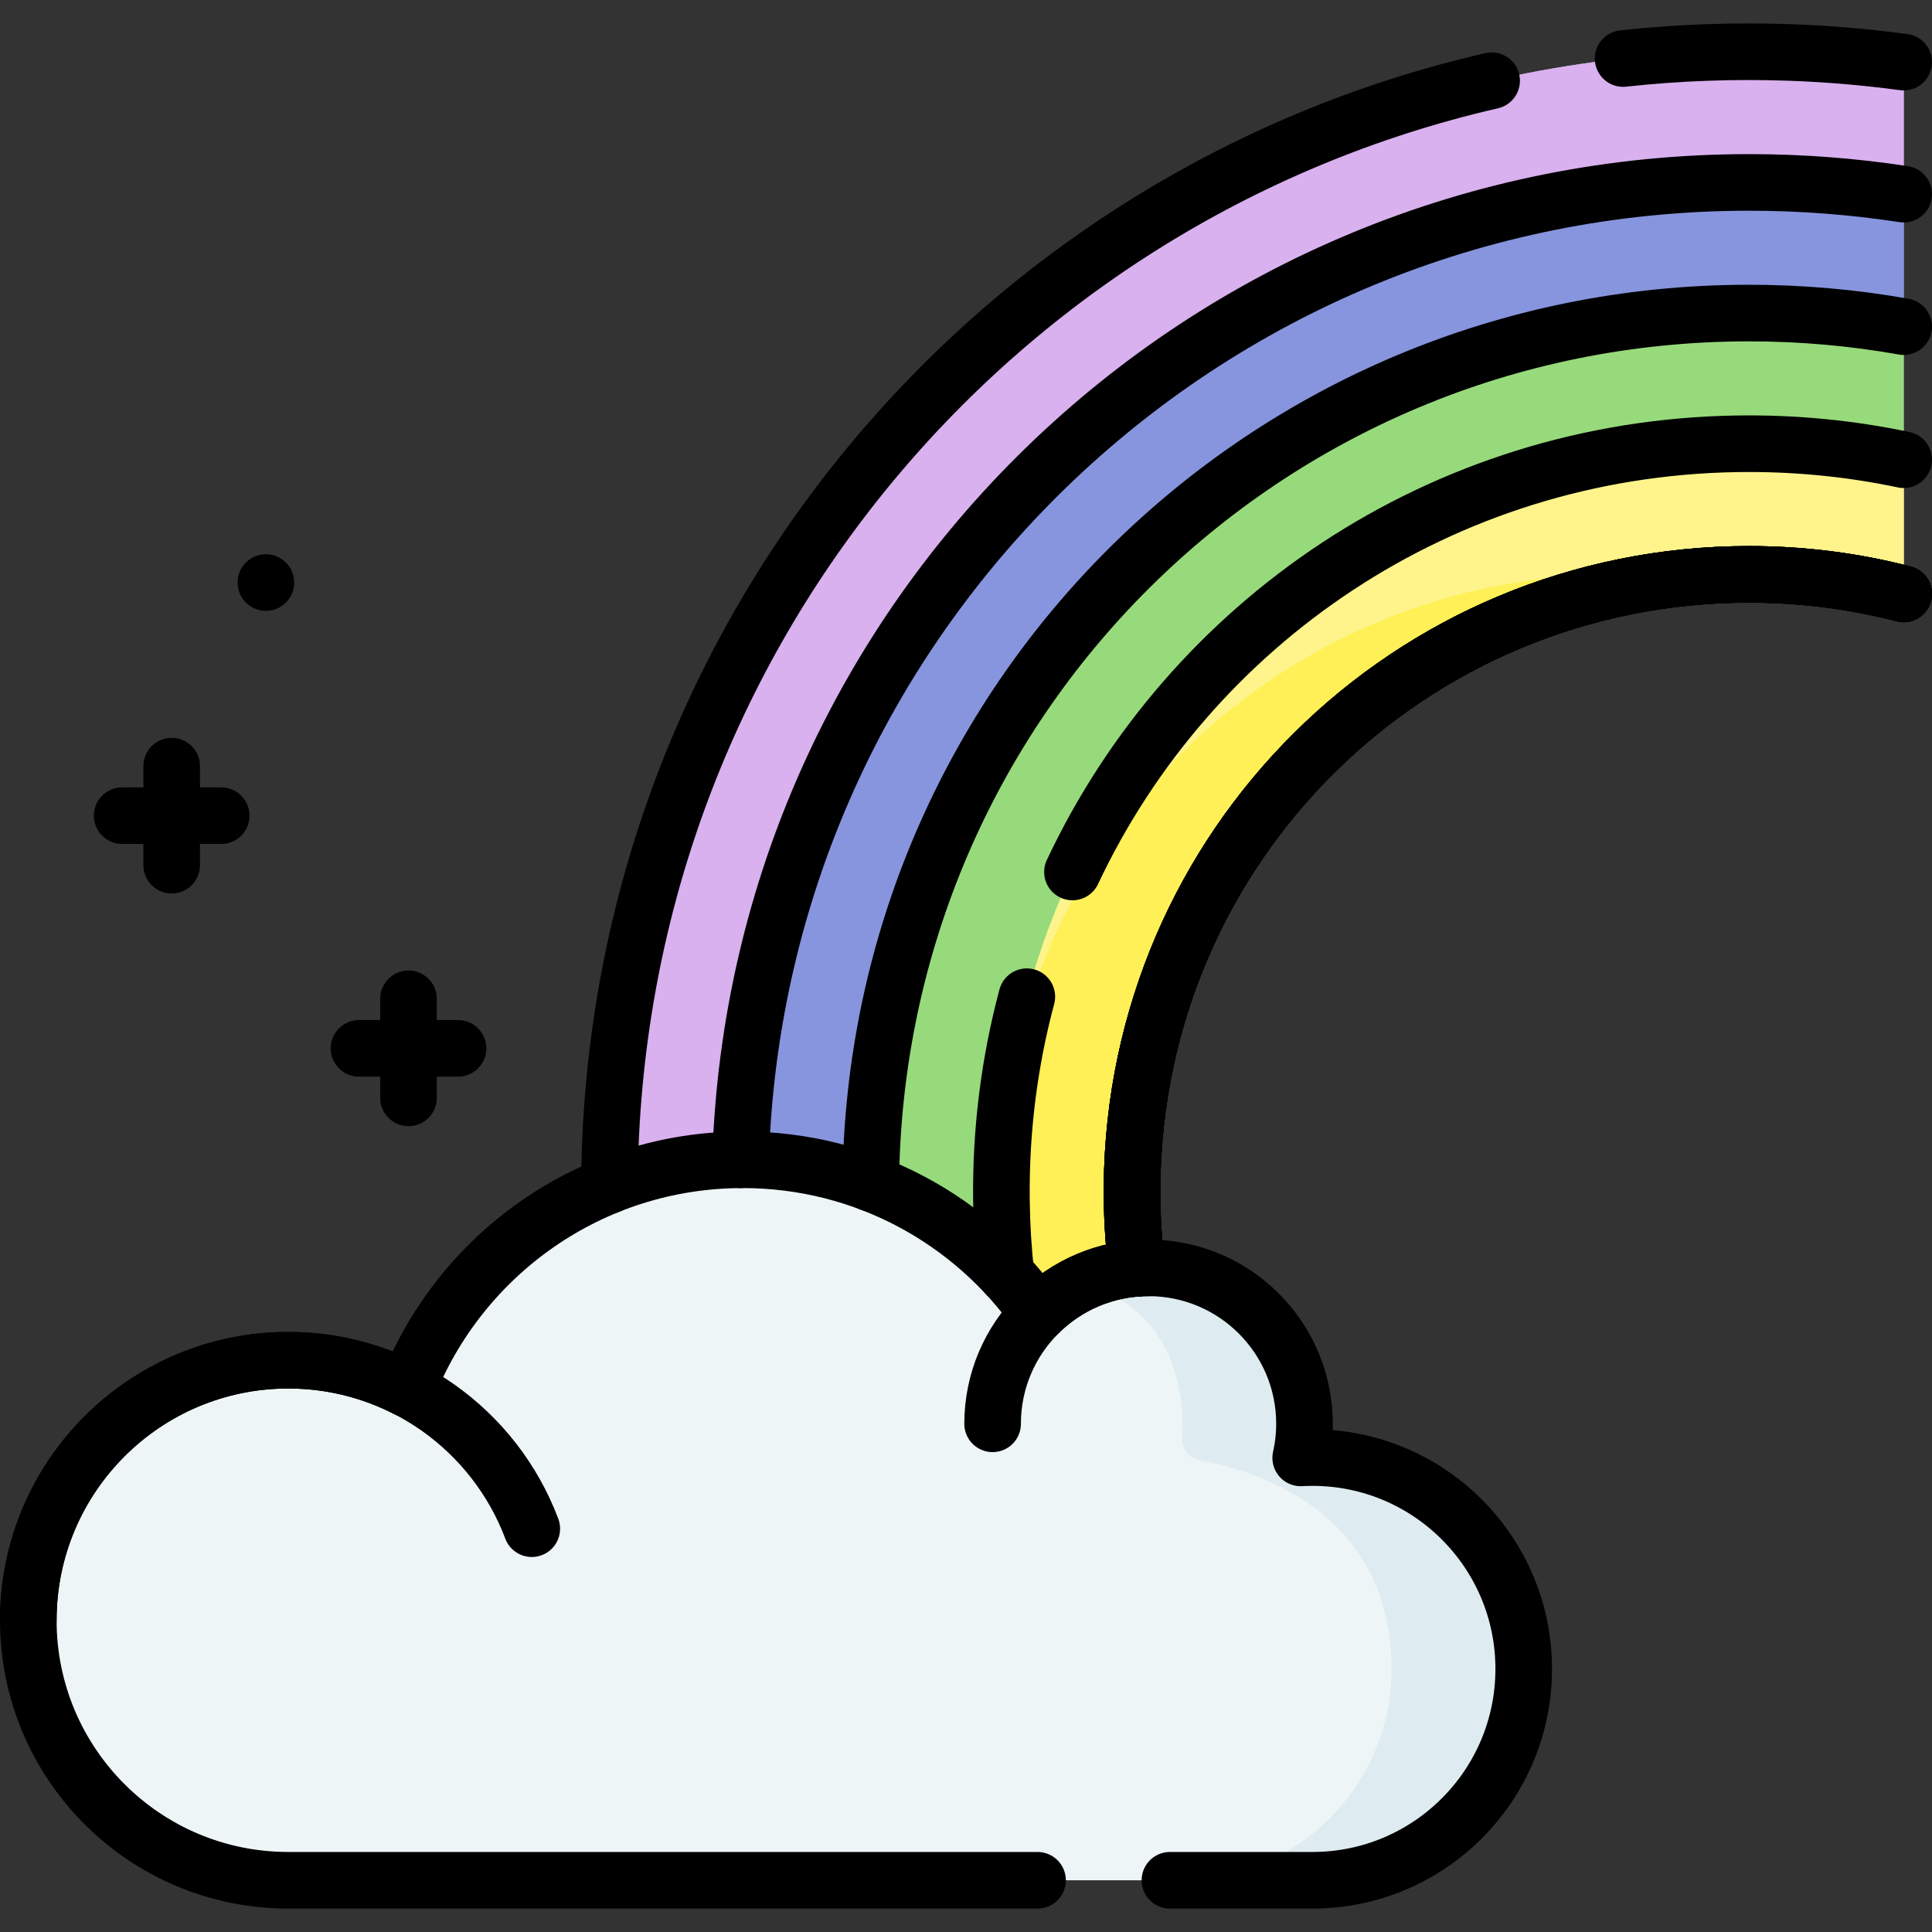 <?xml version="1.0" encoding="UTF-8"?>
<svg xmlns="http://www.w3.org/2000/svg" xmlns:xlink="http://www.w3.org/1999/xlink" version="1.1" id="Capa_1" x="0px" y="0px" viewBox="0 0 512 512" style="enable-background:new 0 0 512 512;" xml:space="preserve" width="512" height="512">
<rect x="0" y="0" width="512" height="512" fill="#333333" stroke="none"/>
<g>
	<g>
		<g>
			<path style="fill:#D9B1EE;" d="M504.512,16.467V157.39c-13.093-3.384-26.828-5.175-40.972-5.176&#10;&#9;&#9;&#9;&#9;c-90.008,0-162.709,72.023-163.521,162.028c-0.272,30.137,7.6,58.411,21.569,82.749H172.559&#10;&#9;&#9;&#9;&#9;c-7.216-25.866-11.065-53.139-11.059-81.309C161.539,144.158,303,7.834,474.417,13.906&#10;&#9;&#9;&#9;&#9;C484.584,14.266,494.621,15.129,504.512,16.467z"/>
			<path style="fill:#D9B1EE;" d="M504.512,16.467v34.99c0,0-26.828,100.757-40.972,100.757&#10;&#9;&#9;&#9;&#9;c-90.008,0-162.709,72.023-163.521,162.028c-0.272,30.137,7.6,58.411,21.569,82.749H172.559&#10;&#9;&#9;&#9;&#9;c-7.216-25.866-11.065-53.139-11.059-81.309C161.539,144.158,303,7.834,474.417,13.906&#10;&#9;&#9;&#9;&#9;C484.584,14.266,494.621,15.129,504.512,16.467z"/>
			<path style="fill:#8795DE;" d="M504.5,51.457v35.105c0,0-26.828,65.652-40.972,65.652c-90.008,0-162.709,72.023-163.521,162.028&#10;&#9;&#9;&#9;&#9;c-0.272,30.137,7.6,58.411,21.569,82.749h-112.9c-8.161-25.612-12.563-52.917-12.563-81.238&#10;&#9;&#9;&#9;&#9;c0-147.691,119.734-267.414,267.414-267.414C477.461,48.339,491.141,49.4,504.5,51.457z"/>
			<path style="fill:#97DA7B;" d="M504.5,86.558v35.278c0,0-26.828,30.379-40.972,30.379c-90.008,0-162.709,72.023-163.521,162.028&#10;&#9;&#9;&#9;&#9;c-0.272,30.137,7.6,58.411,21.569,82.749h-76.262c-9.509-25.554-14.671-53.23-14.563-82.127&#10;&#9;&#9;&#9;&#9;c0.48-128.495,104.067-231.785,232.563-231.9C477.366,82.952,491.129,84.18,504.5,86.558z"/>
			<path style="fill:#FEF48B;" d="M504.5,121.836v35.554c-13.093-3.384-26.828-5.175-40.972-5.176&#10;&#9;&#9;&#9;&#9;c-90.008,0-162.709,72.023-163.521,162.028c-0.272,30.137,7.6,58.411,21.569,82.749h-38.839&#10;&#9;&#9;&#9;&#9;c-10.846-24.088-17.011-50.747-17.348-78.808c-1.314-109.386,85.399-198.757,194.778-200.566&#10;&#9;&#9;&#9;&#9;C475.386,117.365,490.233,118.827,504.5,121.836z"/>
			<path style="fill:#FEF48B;" d="M504.5,121.836v35.554c-13.093-3.384-26.828-5.175-40.972-5.176&#10;&#9;&#9;&#9;&#9;c-90.008,0-162.709,72.023-163.521,162.028c-0.272,30.137,7.6,58.411,21.569,82.749h-38.839&#10;&#9;&#9;&#9;&#9;c-10.846-24.088-17.011-50.747-17.348-78.808c-1.314-109.386,85.399-198.757,194.778-200.566&#10;&#9;&#9;&#9;&#9;C475.386,117.365,490.233,118.827,504.5,121.836z"/>
			<path style="fill:#FEF056;" d="M300.01,314.243c-0.28,30.14,7.6,58.41,21.57,82.75h-38.84c-10.85-24.09-17.01-50.75-17.35-78.81&#10;&#9;&#9;&#9;&#9;c-0.12-10.26,0.53-20.35,1.91-30.2c13.12-77.36,80.14-135.77,161.19-135.77c5.9,0,11.74,0.31,17.48,0.93&#10;&#9;&#9;&#9;&#9;C364.25,161.783,300.77,230.163,300.01,314.243z"/>
		</g>
		<g>
			<path style="fill:#EEF5F6;" d="M347.791,386.271c-1.038,0-2.068,0.033-3.092,0.089c0.649-2.909,1.003-5.93,1.003-9.035&#10;&#9;&#9;&#9;&#9;c0-22.824-18.502-41.326-41.326-41.326c-11.445,0-21.802,4.654-29.285,12.171c-17.26-24.669-45.866-40.817-78.259-40.817&#10;&#9;&#9;&#9;&#9;c-40.47,0-75.034,25.194-88.927,60.744c-9.442-4.862-20.143-7.624-31.494-7.624c-38.058,0-68.91,30.852-68.91,68.91&#10;&#9;&#9;&#9;&#9;s30.852,68.91,68.91,68.91h271.381c30.934,0,56.01-25.077,56.01-56.011C403.802,411.348,378.725,386.271,347.791,386.271z"/>
		</g>
		<path style="fill:#DEECF1;" d="M347.791,386.271c-1.038,0-2.068,0.033-3.092,0.089c0.649-2.909,1.003-5.93,1.003-9.035&#10;&#9;&#9;&#9;c0-22.824-18.502-41.326-41.326-41.326c-6.263,0-12.196,1.402-17.514,3.895c25.351,7.494,27.036,30.835,26.455,41.259&#10;&#9;&#9;&#9;c-0.158,2.827,1.828,5.335,4.615,5.836c13.869,2.492,50.838,13.093,50.838,55.292c0,30.934-25.077,56.01-56.011,56.01h34.198&#10;&#9;&#9;&#9;c30.783,0,56.441-24.487,56.841-55.267C404.202,411.751,378.972,386.271,347.791,386.271z"/>
	</g>
	<g>
		<g>
			<path style="fill:none;stroke:#000000;stroke-width:15;stroke-linecap:round;stroke-linejoin:round;stroke-miterlimit:10;" d="&#10;&#9;&#9;&#9;&#9;M310.043,498.292h37.748c30.934,0,56.01-25.077,56.01-56.011c0-30.934-25.077-56.011-56.01-56.011&#10;&#9;&#9;&#9;&#9;c-1.038,0-2.068,0.033-3.092,0.089c0.649-2.909,1.003-5.93,1.003-9.035c0-22.824-18.502-41.326-41.326-41.326&#10;&#9;&#9;&#9;&#9;c-11.445,0-21.802,4.654-29.285,12.171c-17.26-24.669-45.866-40.817-78.259-40.817c-40.47,0-75.034,25.194-88.927,60.744&#10;&#9;&#9;&#9;&#9;c-9.442-4.862-20.143-7.624-31.494-7.624c-38.058,0-68.91,30.852-68.91,68.91s30.852,68.91,68.91,68.91h198.55"/>
			<path style="fill:none;stroke:#000000;stroke-width:15;stroke-linecap:round;stroke-linejoin:round;stroke-miterlimit:10;" d="&#10;&#9;&#9;&#9;&#9;M7.5,429.382c0-38.058,30.852-68.91,68.91-68.91c29.519,0,54.703,18.561,64.518,44.649"/>
			<path style="fill:none;stroke:#000000;stroke-width:15;stroke-linecap:round;stroke-linejoin:round;stroke-miterlimit:10;" d="&#10;&#9;&#9;&#9;&#9;M263.05,377.325c0-22.824,18.502-41.326,41.326-41.326"/>
		</g>
		<g>
			<path style="fill:none;stroke:#000000;stroke-width:15;stroke-linecap:round;stroke-linejoin:round;stroke-miterlimit:10;" d="&#10;&#9;&#9;&#9;&#9;M395.296,21.391C262.033,52.001,162.248,170.591,161.5,314.113"/>
			<path style="fill:none;stroke:#000000;stroke-width:15;stroke-linecap:round;stroke-linejoin:round;stroke-miterlimit:10;" d="&#10;&#9;&#9;&#9;&#9;M504.5,16.463c-9.89-1.33-19.93-2.2-30.1-2.56c-15.007-0.531-29.785,0.029-44.258,1.609"/>
			<path style="fill:none;stroke:#000000;stroke-width:15;stroke-linecap:round;stroke-linejoin:round;stroke-miterlimit:10;" d="&#10;&#9;&#9;&#9;&#9;M301.26,336.123c-0.89-7.16-1.32-14.46-1.25-21.88c0.81-90.01,73.51-162.03,163.52-162.03c14.14,0,27.88,1.79,40.97,5.18"/>
			<path style="fill:none;stroke:#000000;stroke-width:15;stroke-linecap:round;stroke-linejoin:round;stroke-miterlimit:10;" d="&#10;&#9;&#9;&#9;&#9;M504.5,51.453c-13.36-2.05-27.04-3.11-40.97-3.11c-144.87,0-262.86,115.21-267.28,259.02"/>
			<path style="fill:none;stroke:#000000;stroke-width:15;stroke-linecap:round;stroke-linejoin:round;stroke-miterlimit:10;" d="&#10;&#9;&#9;&#9;&#9;M301.26,336.123c-0.89-7.16-1.32-14.46-1.25-21.88c0.81-90.01,73.51-162.03,163.52-162.03c14.14,0,27.88,1.79,40.97,5.18"/>
			<path style="fill:none;stroke:#000000;stroke-width:15;stroke-linecap:round;stroke-linejoin:round;stroke-miterlimit:10;" d="&#10;&#9;&#9;&#9;&#9;M504.5,86.563c-13.37-2.38-27.13-3.61-41.19-3.6c-128.06,0.12-231.39,102.72-232.55,230.61"/>
			<path style="fill:none;stroke:#000000;stroke-width:15;stroke-linecap:round;stroke-linejoin:round;stroke-miterlimit:10;" d="&#10;&#9;&#9;&#9;&#9;M301.26,336.123c-0.89-7.16-1.32-14.46-1.25-21.88c0.81-90.01,73.51-162.03,163.52-162.03c14.14,0,27.88,1.79,40.97,5.18"/>
			<path style="fill:none;stroke:#000000;stroke-width:15;stroke-linecap:round;stroke-linejoin:round;stroke-miterlimit:10;" d="&#10;&#9;&#9;&#9;&#9;M272.119,264.136c-4.601,17.204-6.953,35.333-6.729,54.047c0.08,6.58,0.48,13.08,1.19,19.49"/>
			<path style="fill:none;stroke:#000000;stroke-width:15;stroke-linecap:round;stroke-linejoin:round;stroke-miterlimit:10;" d="&#10;&#9;&#9;&#9;&#9;M504.5,121.833c-14.27-3.01-29.11-4.47-44.33-4.22c-78.202,1.294-144.816,47.346-175.959,113.472"/>
			<path style="fill:none;stroke:#000000;stroke-width:15;stroke-linecap:round;stroke-linejoin:round;stroke-miterlimit:10;" d="&#10;&#9;&#9;&#9;&#9;M301.26,336.123c-0.89-7.16-1.32-14.46-1.25-21.88c0.81-90.01,73.51-162.03,163.52-162.03c14.14,0,27.88,1.79,40.97,5.18"/>
		</g>
		<g>
			
				<line style="fill:none;stroke:#000000;stroke-width:15;stroke-linecap:round;stroke-linejoin:round;stroke-miterlimit:10;" x1="45.498" y1="203.034" x2="45.498" y2="229.286"/>
			
				<line style="fill:none;stroke:#000000;stroke-width:15;stroke-linecap:round;stroke-linejoin:round;stroke-miterlimit:10;" x1="58.624" y1="216.16" x2="32.372" y2="216.16"/>
		</g>
		<g>
			
				<line style="fill:none;stroke:#000000;stroke-width:15;stroke-linecap:round;stroke-linejoin:round;stroke-miterlimit:10;" x1="108.255" y1="264.698" x2="108.255" y2="290.95"/>
			
				<line style="fill:none;stroke:#000000;stroke-width:15;stroke-linecap:round;stroke-linejoin:round;stroke-miterlimit:10;" x1="121.381" y1="277.824" x2="95.129" y2="277.824"/>
		</g>
		
			<line style="fill:none;stroke:#000000;stroke-width:15;stroke-linecap:round;stroke-linejoin:round;stroke-miterlimit:10;" x1="70.464" y1="154.38" x2="70.464" y2="154.38"/>
	</g>
</g>















</svg>
